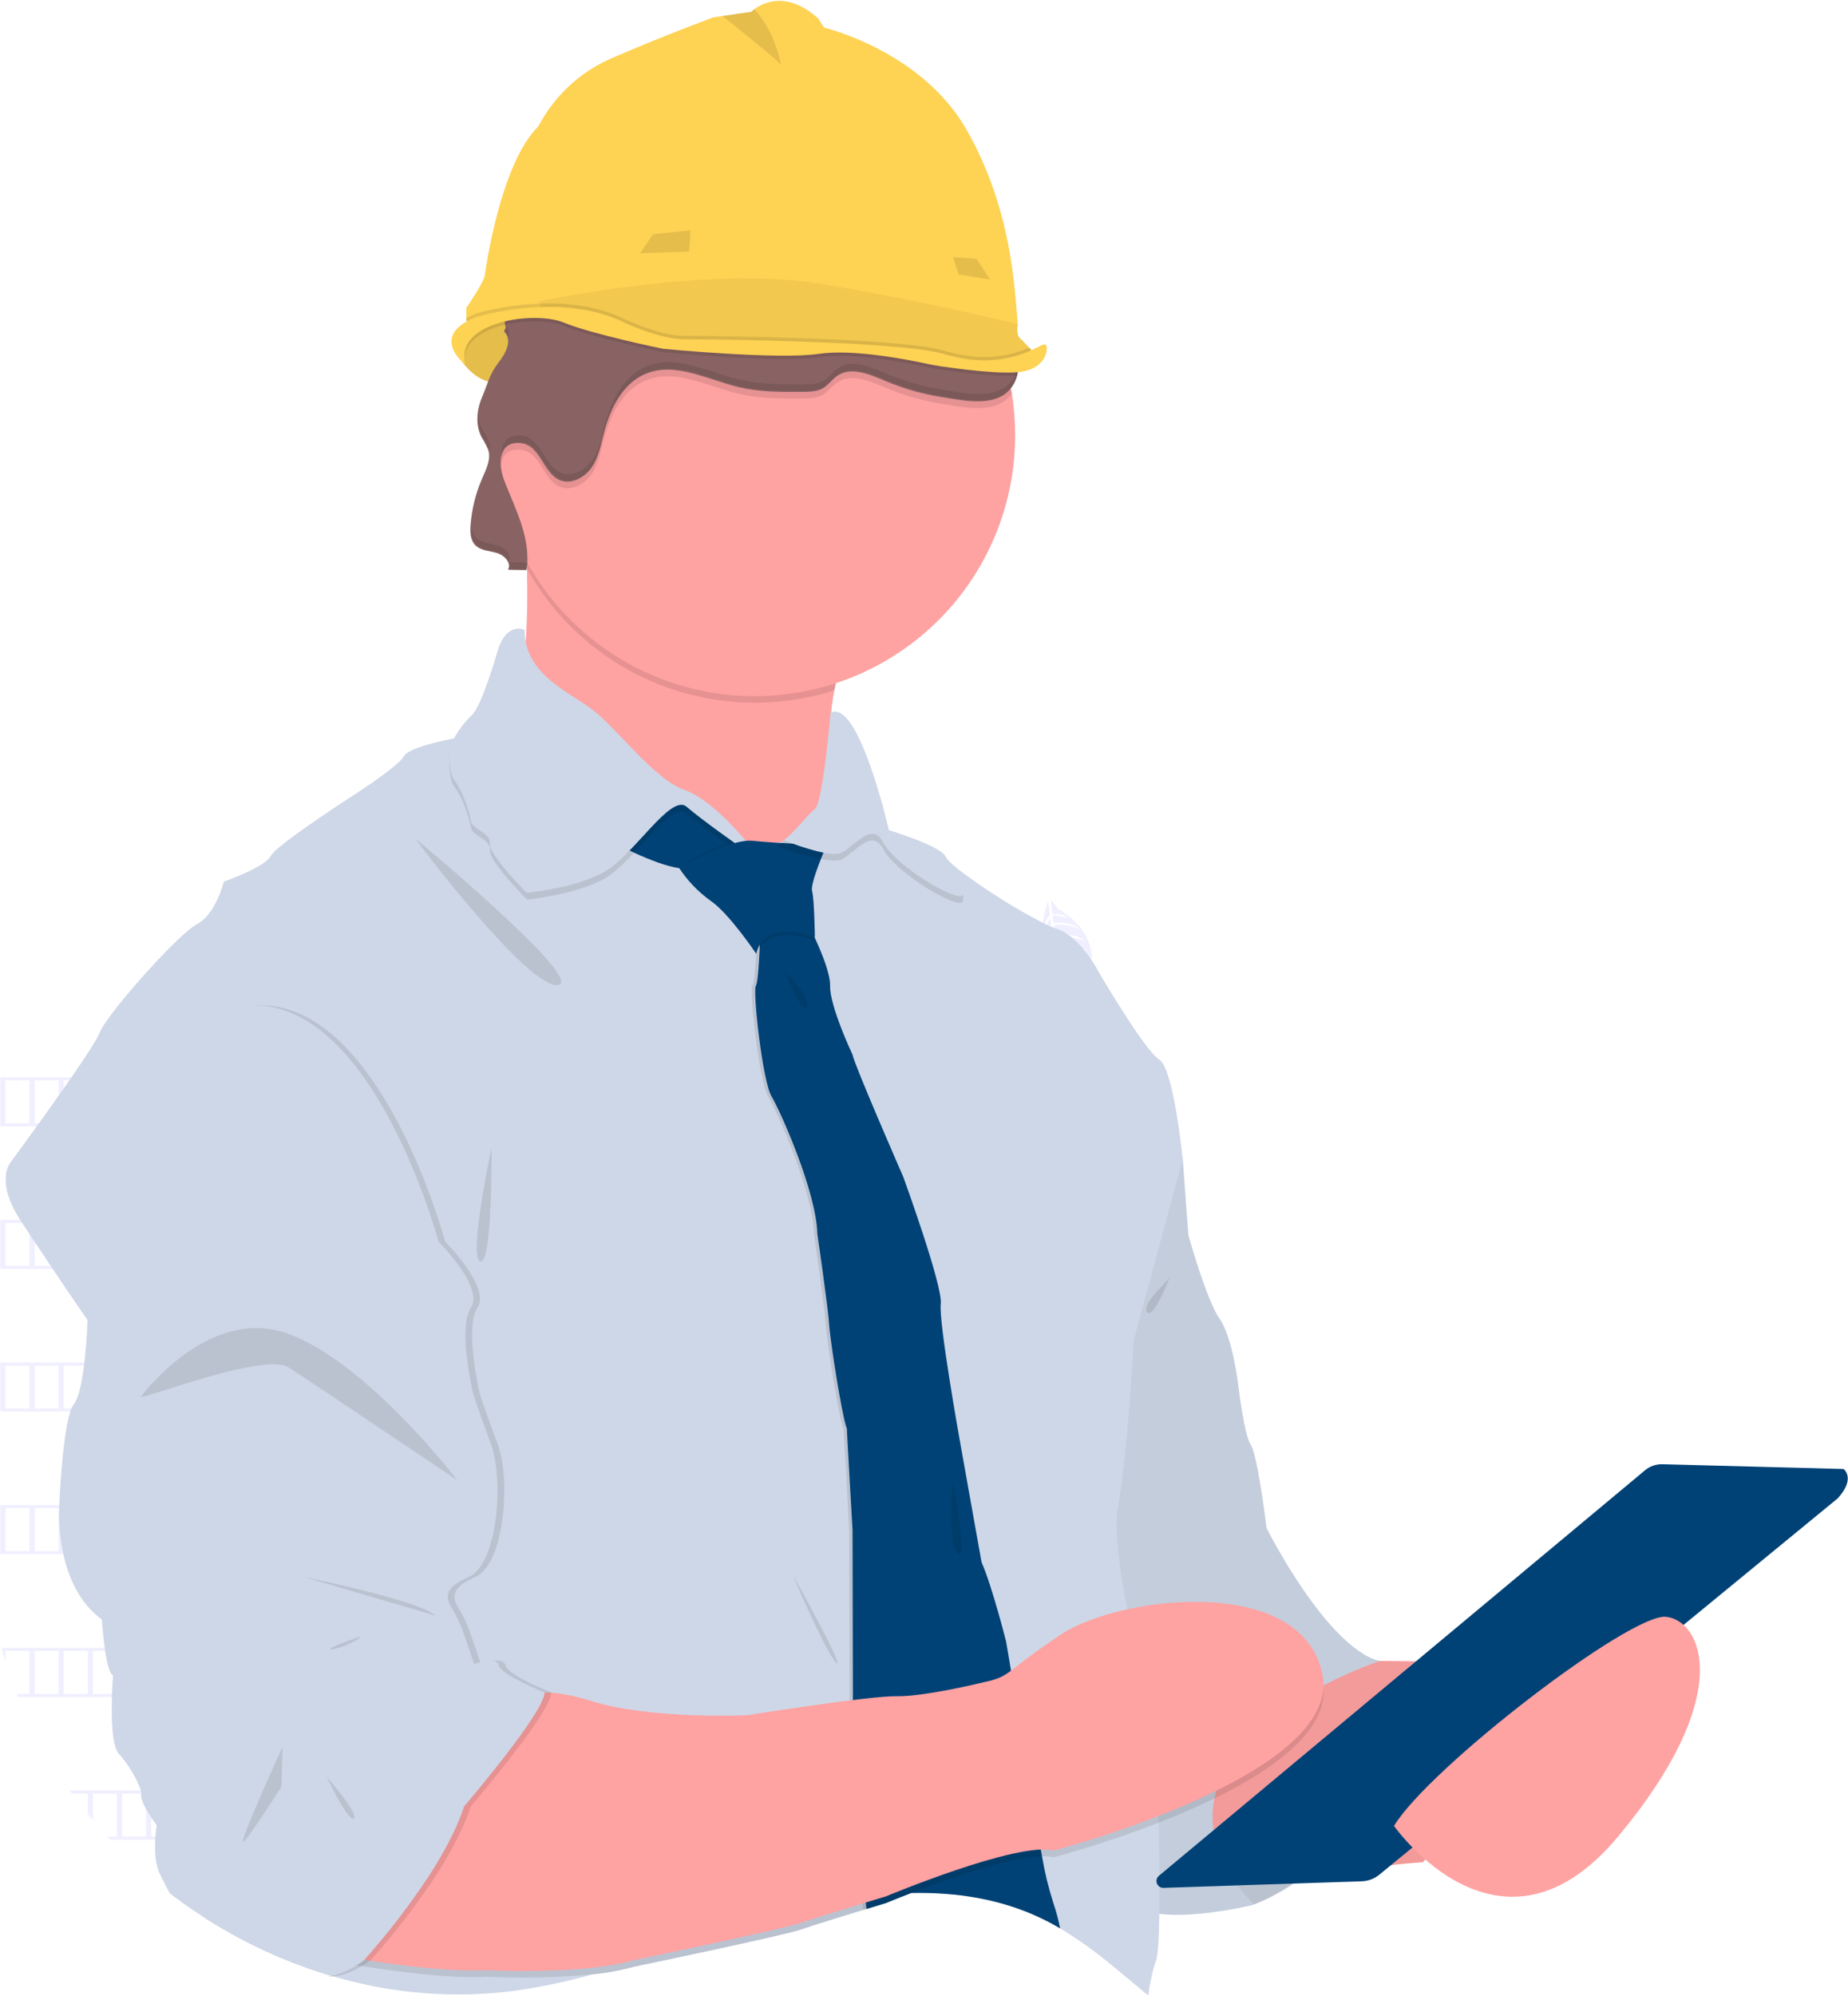 <svg width="602" height="650" viewBox="0 0 602 650" fill="none" xmlns="http://www.w3.org/2000/svg">
<path opacity="0.1" d="M497.44 581.33H347.45V600.74H497.44V581.33Z" fill="#6C63FF"/>
<path opacity="0.1" d="M167.32 273.01H139.43V300.9H167.32V273.01Z" fill="#6C63FF"/>
<path opacity="0.1" d="M167.32 337.81H139.43V365.7H167.32V337.81Z" fill="#6C63FF"/>
<path opacity="0.1" d="M167.32 402.6H139.43V430.49H167.32V402.6Z" fill="#6C63FF"/>
<path opacity="0.1" d="M167.32 467.4H139.43V495.29H167.32V467.4Z" fill="#6C63FF"/>
<path opacity="0.1" d="M167.32 532.2H139.43V560.09H167.32V532.2Z" fill="#6C63FF"/>
<path opacity="0.1" d="M167.32 596.99H139.43V624.88H167.32V596.99Z" fill="#6C63FF"/>
<path opacity="0.1" d="M0.1 350.75V366.75H106.77V350.75H0.1ZM9.6 365.75H1.77V351.75H9.6V365.75ZM19.1 365.75H11.27V351.75H19.1V365.75ZM28.6 365.75H20.77V351.75H28.6V365.75ZM38.1 365.75H30.27V351.75H38.1V365.75ZM47.6 365.75H39.77V351.75H47.6V365.75ZM57.1 365.75H49.27V351.75H57.1V365.75ZM66.6 365.75H58.77V351.75H66.6V365.75ZM76.1 365.75H68.27V351.75H76.1V365.75ZM85.6 365.75H77.77V351.75H85.6V365.75ZM95.1 365.75H87.27V351.75H95.1V365.75ZM105.1 365.75H96.77V351.75H105.1V365.75Z" fill="#6C63FF"/>
<path opacity="0.1" d="M0.1 397.21V413.16H106.77V397.21H0.1ZM9.6 412.16H1.77V398.21H9.6V412.16ZM19.1 412.16H11.27V398.21H19.1V412.16ZM28.6 412.16H20.77V398.21H28.6V412.16ZM38.1 412.16H30.27V398.21H38.1V412.16ZM47.6 412.16H39.77V398.21H47.6V412.16ZM57.1 412.16H49.27V398.21H57.1V412.16ZM66.6 412.16H58.77V398.21H66.6V412.16ZM76.1 412.16H68.27V398.21H76.1V412.16ZM85.6 412.16H77.77V398.21H85.6V412.16ZM95.1 412.16H87.27V398.21H95.1V412.16ZM105.1 412.16H96.77V398.21H105.1V412.16Z" fill="#6C63FF"/>
<path opacity="0.1" d="M0.1 443.66V459.61H106.77V443.66H0.1ZM9.6 458.61H1.77V444.66H9.6V458.61ZM19.1 458.61H11.27V444.66H19.1V458.61ZM28.6 458.61H20.77V444.66H28.6V458.61ZM38.1 458.61H30.27V444.66H38.1V458.61ZM47.6 458.61H39.77V444.66H47.6V458.61ZM57.1 458.61H49.27V444.66H57.1V458.61ZM66.6 458.61H58.77V444.66H66.6V458.61ZM76.1 458.61H68.27V444.66H76.1V458.61ZM85.6 458.61H77.77V444.66H85.6V458.61ZM95.1 458.61H87.27V444.66H95.1V458.61ZM105.1 458.61H96.77V444.66H105.1V458.61Z" fill="#6C63FF"/>
<path opacity="0.1" d="M0.1 490.07V506.07H106.77V490.07H0.1ZM9.6 505.07H1.77V491.07H9.6V505.07ZM19.1 505.07H11.27V491.07H19.1V505.07ZM28.6 505.07H20.77V491.07H28.6V505.07ZM38.1 505.07H30.27V491.07H38.1V505.07ZM47.6 505.07H39.77V491.07H47.6V505.07ZM57.1 505.07H49.27V491.07H57.1V505.07ZM66.6 505.07H58.77V491.07H66.6V505.07ZM76.1 505.07H68.27V491.07H76.1V505.07ZM85.6 505.07H77.77V491.07H85.6V505.07ZM95.1 505.07H87.27V491.07H95.1V505.07ZM105.1 505.07H96.77V491.07H105.1V505.07Z" fill="#6C63FF"/>
<path opacity="0.1" d="M0.51 536.56C0.89 538.06 1.32 539.56 1.77 541.04V537.56H9.6V551.56H5.42C5.54 551.89 5.67 552.23 5.81 552.56H106.81V536.56H0.51ZM19.1 551.56H11.27V537.56H19.1V551.56ZM28.6 551.56H20.77V537.56H28.6V551.56ZM38.1 551.56H30.27V537.56H38.1V551.56ZM47.6 551.56H39.77V537.56H47.6V551.56ZM57.1 551.56H49.27V537.56H57.1V551.56ZM66.6 551.56H58.77V537.56H66.6V551.56ZM76.1 551.56H68.27V537.56H76.1V551.56ZM85.6 551.56H77.77V537.56H85.6V551.56ZM95.1 551.56H87.27V537.56H95.1V551.56ZM105.1 551.56H96.77V537.56H105.1V551.56Z" fill="#6C63FF"/>
<path opacity="0.1" d="M22.68 583.01C22.92 583.34 23.16 583.68 23.41 584.01H28.6V590.72C29.15 591.39 29.71 592.05 30.27 592.72V584.02H38.1V598.02H34.93C35.24 598.35 35.55 598.69 35.88 599.02H106.77V583.02L22.68 583.01ZM47.6 598.01H39.77V584.01H47.6V598.01ZM57.1 598.01H49.27V584.01H57.1V598.01ZM66.6 598.01H58.77V584.01H66.6V598.01ZM76.1 598.01H68.27V584.01H76.1V598.01ZM85.6 598.01H77.77V584.01H85.6V598.01ZM95.1 598.01H87.27V584.01H95.1V598.01ZM105.1 598.01H96.77V584.01H105.1V598.01Z" fill="#6C63FF"/>
<path opacity="0.1" d="M75.04 629.46C75.94 629.97 76.85 630.46 77.77 630.95V630.46H85.6V634.88L87.27 635.64V630.46H95.1V638.95L96.77 639.59V630.46H105.1V642.46L106.77 642.98V629.46H75.04Z" fill="#6C63FF"/>
<path opacity="0.1" d="M341.38 293.51C341.38 293.51 333.23 315.95 350.05 318C350.82 318.379 351.69 318.505 352.536 318.359C353.382 318.214 354.161 317.804 354.76 317.19C354.76 317.19 353.59 316.8 354.67 314.61C355.048 313.832 355.337 313.013 355.53 312.17C355.783 311.024 355.657 309.828 355.17 308.76C355.17 308.76 354.42 301.55 344.66 295.94C344.66 295.94 342.92 293.41 342.31 293.31L342.81 297.66C342.81 297.66 345.98 297.16 347.99 298.88C347.99 298.88 342.99 297.53 342.86 298.31C342.86 298.46 343.23 300.6 343.23 300.6C343.23 300.6 348.75 299.76 351.76 302.52C351.76 302.52 345.98 300.1 343.37 301.41L344.15 304.59C344.15 304.59 349.94 303.43 353.49 306.43C353.49 306.43 347.37 304.12 344.37 305.28L345.56 308.28C345.56 308.28 351.23 307.28 354.17 309.77C354.17 309.77 346.81 307.77 345.88 308.95C346.392 310.114 347.044 311.212 347.82 312.22C347.82 312.22 351.91 311.58 353.48 313.22C353.48 313.22 348.43 312.43 348.25 312.95C348.25 312.95 350.84 316.05 352.98 316.95C350.97 316.239 349.181 315.015 347.79 313.4C347.658 314.708 347.911 316.025 348.52 317.19C348.52 317.19 346.34 316.19 347.17 312.64C347.17 312.64 345.25 310.15 345.25 309.64C345.25 309.64 343.93 313.01 344.25 315.39C344.25 315.39 342.65 312.9 344.91 308.85L343.65 305.85C343.65 305.85 341.65 310.22 341.79 312.36C341.79 312.36 340.55 309.57 343.39 305.06L342.6 301.95C341.553 303.839 340.757 305.856 340.23 307.95C340.23 307.95 339.63 305.12 342.4 301.01L342.11 298.87C342.11 298.87 340.71 301.55 340.38 302.36C340.05 303.17 339.8 303.14 339.8 303.14C340.03 301.249 340.782 299.459 341.97 297.97C341.97 297.97 341.65 293.51 341.38 293.51Z" fill="#6C63FF"/>
<path opacity="0.1" d="M273.51 458.07C273.51 458.07 265.36 480.52 282.18 482.57C282.951 482.949 283.822 483.074 284.669 482.927C285.515 482.779 286.293 482.367 286.89 481.75C286.89 481.75 285.72 481.36 286.8 479.18C287.184 478.401 287.473 477.578 287.66 476.73C287.918 475.585 287.792 474.386 287.3 473.32C287.3 473.32 286.55 466.11 276.79 460.51C276.79 460.51 275.05 457.98 274.44 457.88L274.94 462.22C274.94 462.22 278.12 461.73 280.12 463.45C280.12 463.45 275.12 462.1 274.99 462.87C274.99 463.03 275.36 465.16 275.36 465.16C275.36 465.16 280.88 464.33 283.89 467.08C283.89 467.08 278.11 464.67 275.5 465.97L276.28 469.16C276.28 469.16 282.07 467.99 285.62 471C285.62 471 279.5 468.68 276.5 469.84L277.69 472.84C277.69 472.84 283.36 471.84 286.3 474.33C286.3 474.33 278.95 472.33 278.01 473.52C278.522 474.684 279.174 475.782 279.95 476.79C279.95 476.79 284.04 476.14 285.62 477.79C285.62 477.79 280.56 477 280.38 477.53C280.38 477.53 282.97 480.62 285.11 481.53C283.1 480.825 281.31 479.604 279.92 477.99C279.788 479.294 280.042 480.609 280.65 481.77C280.65 481.77 278.47 480.77 279.3 477.23C279.3 477.23 277.39 474.73 277.38 474.23C277.38 474.23 276.06 477.61 276.38 479.98C276.38 479.98 274.78 477.5 277.04 473.44L275.78 470.44C275.78 470.44 273.78 474.81 273.93 476.94C273.93 476.94 272.69 474.16 275.53 469.65L274.73 466.54C273.682 468.428 272.885 470.445 272.36 472.54C272.36 472.54 271.76 469.7 274.53 465.6L274.24 463.45C274.24 463.45 272.84 466.13 272.51 466.94C272.18 467.75 271.93 467.72 271.93 467.72C272.161 465.827 272.916 464.037 274.11 462.55C274.11 462.55 273.78 458.07 273.51 458.07Z" fill="#6C63FF"/>
<path opacity="0.1" d="M241.17 246.48C241.17 246.48 233.03 268.92 249.84 270.97C250.612 271.348 251.484 271.473 252.331 271.328C253.178 271.183 253.958 270.774 254.56 270.16C254.56 270.16 253.38 269.77 254.47 267.58C254.847 266.799 255.132 265.977 255.32 265.13C255.576 263.989 255.453 262.795 254.97 261.73C254.97 261.73 254.22 254.52 244.45 248.91C244.45 248.91 242.71 246.38 242.1 246.28L242.61 250.63C242.61 250.63 245.78 250.13 247.78 251.85C247.78 251.85 242.78 250.5 242.65 251.28C242.65 251.43 243.02 253.57 243.02 253.57C243.02 253.57 248.54 252.73 251.56 255.49C251.56 255.49 245.78 253.07 243.16 254.38L243.94 257.56C243.94 257.56 249.73 256.39 253.29 259.4C253.29 259.4 247.16 257.08 244.16 258.25L245.35 261.25C245.35 261.25 251.02 260.25 253.96 262.75C253.96 262.75 246.61 260.75 245.67 261.93C246.182 263.094 246.834 264.192 247.61 265.2C247.61 265.2 251.7 264.56 253.28 266.2C253.28 266.2 248.23 265.41 248.05 265.93C248.05 265.93 250.63 269.03 252.77 269.93C250.762 269.216 248.973 267.993 247.58 266.38C247.447 267.688 247.701 269.005 248.31 270.17C248.31 270.17 246.13 269.17 246.97 265.62C246.97 265.62 245.05 263.13 245.04 262.62C245.04 262.62 243.73 265.99 244.04 268.37C244.04 268.37 242.43 265.88 244.7 261.83L243.43 258.83C243.43 258.83 241.43 263.2 241.58 265.34C241.58 265.34 240.34 262.55 243.18 258.04L242.38 254.93C241.333 256.819 240.537 258.836 240.01 260.93C240.01 260.93 239.42 258.1 242.18 253.99L241.9 251.85C241.9 251.85 240.49 254.53 240.16 255.33C239.83 256.13 239.58 256.12 239.58 256.12C239.811 254.227 240.566 252.437 241.76 250.95C241.76 250.95 241.45 246.48 241.17 246.48Z" fill="#6C63FF"/>
<path opacity="0.1" d="M301.61 368.68C301.61 368.68 307.9 391.68 322.82 383.68C323.668 383.545 324.451 383.146 325.058 382.538C325.666 381.931 326.065 381.148 326.2 380.3C326.2 380.3 325.02 380.66 324.65 378.25C324.509 377.395 324.267 376.559 323.93 375.76C323.487 374.674 322.695 373.767 321.68 373.18C321.68 373.18 316.91 367.72 305.68 368.76C305.68 368.76 302.8 367.71 302.24 367.98L305.16 371.23C305.16 371.23 307.47 369 310.1 369.23C310.1 369.23 305.21 371.03 305.57 371.72C305.65 371.86 307.19 373.38 307.19 373.38C307.19 373.38 311.19 369.51 315.27 370.02C315.27 370.02 309.16 371.38 307.78 373.96L310.25 376.11C310.25 376.11 314.31 371.82 318.95 372.22C318.95 372.22 312.6 373.86 310.82 376.54L313.54 378.33C313.54 378.33 317.54 374.22 321.44 374.59C321.44 374.59 314.3 377.22 314.19 378.7C315.282 379.357 316.451 379.878 317.67 380.25C317.67 380.25 320.67 377.37 322.86 377.78C322.86 377.78 318.27 380.05 318.43 380.58C318.43 380.58 322.33 381.58 324.58 381.1C322.531 381.681 320.366 381.715 318.3 381.2C318.943 382.345 319.91 383.273 321.08 383.87C321.08 383.87 318.72 384.3 317.36 380.93C317.36 380.93 314.36 380 314.04 379.58C314.04 379.58 314.92 383.1 316.54 384.86C316.54 384.86 313.8 383.75 313.31 379.13L310.54 377.4C310.54 377.4 311.45 382.11 312.77 383.78C312.77 383.78 310.15 382.22 309.87 376.9L307.43 374.82C307.668 376.978 308.185 379.096 308.97 381.12C308.97 381.12 306.86 379.12 306.75 374.2L305.28 372.61C305.28 372.61 305.68 375.61 305.87 376.46C306.06 377.31 305.87 377.46 305.87 377.46C304.969 375.78 304.554 373.883 304.67 371.98C304.67 371.98 301.84 368.53 301.61 368.68Z" fill="#6C63FF"/>
<path d="M408.23 620.2C408.23 620.2 460.11 602.73 449.37 540.83L383.47 523.72L368.17 574.51L408.23 620.2Z" fill="#CED7E7"/>
<path opacity="0.1" d="M368.17 574.51L408.22 620.2C408.22 620.2 460.1 602.73 449.36 540.83L368.17 574.51Z" fill="black"/>
<path d="M150.17 117.21C150.17 117.21 157.17 128.6 166.74 122.91C176.31 117.22 167.13 101.5 167.13 101.5C167.13 101.5 148.8 98.99 150.17 117.21Z" fill="#FED253"/>
<path opacity="0.1" d="M166.74 122.91C165.611 123.64 164.345 124.132 163.019 124.356C161.693 124.58 160.336 124.53 159.03 124.21C155.52 123.32 152.82 120.62 151.37 118.85C150.937 118.331 150.537 117.787 150.17 117.22C149.68 110.72 151.7 106.85 154.5 104.57C158.35 101.44 163.68 101.31 165.98 101.41C166.69 101.41 167.1 101.51 167.1 101.51L167.29 101.83C167.56 102.34 168.15 103.47 168.78 104.98C170.92 109.93 173.47 118.9 166.74 122.91Z" fill="black"/>
<path d="M413.33 537.92L449.33 540.83L516.33 541.38L463.54 606.38C463.54 606.38 446.79 607.29 443.34 609.65C439.89 612.01 391.45 610.75 391.45 610.75L383.63 577.43L413.33 537.92Z" fill="#FFA2A2"/>
<path opacity="0.05" d="M413.33 537.92L449.33 540.83L516.33 541.38L463.54 606.38C463.54 606.38 446.79 607.29 443.34 609.65C439.89 612.01 391.45 610.75 391.45 610.75L383.63 577.43L413.33 537.92Z" fill="black"/>
<path d="M376.92 363.16L385.29 377.36L387.11 402.12C387.11 402.12 392.94 423.23 397.31 429.42C401.68 435.61 403.5 452 403.5 452C403.5 452 405.32 467.29 407.5 470.56C409.68 473.83 412.6 497.56 412.6 497.56C412.6 497.56 431.9 536.15 449.37 540.88C449.37 540.88 362.72 569.28 408.23 620.25C408.23 620.25 375.83 628.25 368.18 619.16C360.53 610.07 340.51 475.35 340.51 475.35L346.7 361.75L376.92 363.16Z" fill="#CED7E7"/>
<path opacity="0.05" d="M376.92 363.16L385.29 377.36L387.11 402.12C387.11 402.12 392.94 423.23 397.31 429.42C401.68 435.61 403.5 452 403.5 452C403.5 452 405.32 467.29 407.5 470.56C409.68 473.83 412.6 497.56 412.6 497.56C412.6 497.56 431.9 536.15 449.37 540.88C449.37 540.88 362.72 569.28 408.23 620.25C408.23 620.25 375.83 628.25 368.18 619.16C360.53 610.07 340.51 475.35 340.51 475.35L346.7 361.75L376.92 363.16Z" fill="black"/>
<path d="M271.79 224.77C269.358 237.384 270.08 250.402 273.89 262.67L260.41 301.26C260.41 301.26 157.74 244.1 166.48 230.26C171.43 222.41 172.06 201.64 171.66 185.14C171.37 172.6 170.48 162.54 170.48 162.54C170.48 162.54 296.48 174.93 279.71 203.69C275.915 210.227 273.238 217.351 271.79 224.77Z" fill="#FFA2A2"/>
<path opacity="0.1" d="M279.71 203.69C275.915 210.227 273.238 217.351 271.79 224.77C253.091 230.752 232.898 230.073 214.643 222.848C196.389 215.623 181.2 202.298 171.66 185.14C171.37 172.6 170.48 162.54 170.48 162.54C170.48 162.54 296.45 174.93 279.71 203.69Z" fill="black"/>
<path d="M330.68 141.79C330.689 155.139 327.547 168.301 321.512 180.207C315.476 192.113 306.716 202.427 295.943 210.311C285.171 218.194 272.69 223.424 259.516 225.576C246.342 227.727 232.846 226.74 220.125 222.694C207.405 218.648 195.818 211.658 186.307 202.291C176.797 192.924 169.631 181.445 165.392 168.788C161.153 156.13 159.96 142.65 161.911 129.445C163.862 116.24 168.902 103.681 176.62 92.79C177.82 91.103 179.083 89.457 180.41 87.85C187.969 78.662 197.376 71.167 208.02 65.85C213.795 62.961 219.886 60.753 226.17 59.27C237.518 56.582 249.297 56.257 260.775 58.317C272.253 60.376 283.185 64.775 292.89 71.241C302.596 77.706 310.867 86.099 317.189 95.898C323.511 105.698 327.749 116.693 329.64 128.2C330.346 132.695 330.694 137.24 330.68 141.79Z" fill="#FFA2A2"/>
<path d="M364.17 490.6C362.9 497.38 364.49 509.77 366.9 522.38C367 522.93 367.11 523.48 367.22 524.03C367.33 524.58 367.49 525.43 367.63 526.12C368.74 531.54 369.95 536.91 371.13 541.79C372.31 546.67 373.37 550.85 374.27 554.29C375.63 559.44 376.56 562.68 376.56 562.68C376.56 562.68 376.68 565.86 376.84 570.92C376.93 573.84 377.03 577.4 377.13 581.33C377.13 582.47 377.2 583.63 377.23 584.83C377.28 586.92 377.33 589.09 377.38 591.31C377.38 592.03 377.38 592.75 377.43 593.48C377.43 595.87 377.52 598.31 377.56 600.74C377.61 604.08 377.65 607.42 377.67 610.66C377.67 611.9 377.67 613.12 377.67 614.32C377.67 617.42 377.67 620.39 377.67 623.12C377.56 630.87 377.25 636.72 376.59 638.41C376.36 638.99 376.15 639.62 375.95 640.28C375.083 643.384 374.454 646.55 374.07 649.75L372.37 648.36C369.12 645.68 365.9 642.94 362.63 640.28C357.195 635.727 351.425 631.589 345.37 627.9C344.96 627.66 344.55 627.42 344.13 627.19C343.01 626.54 341.87 625.93 340.71 625.35C338.32 624.145 335.87 623.064 333.37 622.11C321.82 617.71 309.45 616.11 296.91 616.38C291.91 618.29 288.66 619.66 288.66 619.66L282.3 621.58L281.24 621.9C274.35 624 264.66 626.98 261.17 628.22C255.53 630.22 206.56 640.41 206.56 640.41C202.086 641.631 197.516 642.468 192.9 642.91C184.494 645.274 175.938 647.065 167.29 648.27C147.637 650.782 127.677 649.175 108.68 643.55C108.113 643.584 107.544 643.567 106.98 643.5C107.33 643.5 107.67 643.42 107.98 643.36L106.76 643L105.09 642.48C102.29 641.6 99.513 640.637 96.76 639.59L95.09 638.95C92.423 637.923 89.813 636.82 87.26 635.64L85.59 634.88C82.923 633.64 80.313 632.33 77.76 630.95C76.84 630.47 75.93 629.95 75.03 629.46C72.31 627.94 69.643 626.347 67.03 624.68C66.59 620.91 66.36 618.39 66.36 618.39L62.46 598.97L62.26 597.97L59.46 583.97L59.26 582.97L53.17 552.51L52.97 551.51L50.17 537.51L49.97 536.51L43.8 506.07L43.6 505.07L40.8 491.07L40.6 490.07L34.48 459.57L34.28 458.57L31.48 444.62L31.28 443.62L30.17 438.12L28.5 429.79C28.5 429.79 23.17 422.17 17.17 413.16L16.5 412.16C14.79 409.63 13.03 407 11.32 404.42C10.75 403.57 10.2 402.73 9.65 401.9C8.817 400.64 8.01 399.41 7.23 398.21L6.69 397.38L6.58 397.21C-2.04 383.87 3.73 378.07 3.73 378.07C3.73 378.07 7.35 373.17 12.02 366.69C12.25 366.36 12.49 366.03 12.74 365.69C14.74 362.89 16.94 359.83 19.1 356.77L20.77 354.39C21.4 353.5 22.02 352.61 22.62 351.73C22.86 351.4 23.09 351.06 23.31 350.73C27.92 344.07 31.72 338.26 32.5 336.2C33.72 332.95 41.5 323.34 49.25 314.91C55.36 308.25 61.44 302.33 64.17 300.91C70.36 297.64 72.91 287.07 72.91 287.07C72.91 287.07 86.38 282.35 88.2 278.71C90.02 275.07 115.51 258.71 115.51 258.71C115.51 258.71 125.82 252.07 129.99 248.07C130.58 247.547 131.095 246.945 131.52 246.28C132.97 243.68 142.44 241.54 146.29 240.77C147.29 240.57 147.91 240.46 147.91 240.46C149.464 237.636 151.429 235.058 153.74 232.81C155.31 231.42 157.27 226.63 158.92 221.99C160.71 216.93 162.1 212.06 162.1 212.06C165.02 202.23 170.84 205.14 170.84 205.14C170.832 206.483 170.959 207.823 171.22 209.14C173.65 221.14 186.85 226.14 193.78 231.75C201.43 237.93 213.44 253.96 222.91 257.23C230.75 259.94 239.84 270.16 242.72 273.57L242.94 273.83C243.42 274.39 243.66 274.71 243.66 274.71C243.66 274.71 249.03 274.43 252.3 274.37H253.49C254.155 274.303 254.787 274.046 255.31 273.63C258.56 271.42 263.4 264.94 265.51 263.45C268.05 261.62 270.61 232.13 270.61 232.13L270.74 232.07C279.81 227.82 289.54 270.36 289.54 270.36C289.54 270.36 306.65 275.46 308.11 279.1C308.39 279.82 309.68 281.1 311.62 282.65C320.453 289.401 329.855 295.373 339.72 300.5C339.94 300.61 340.15 300.72 340.37 300.81C340.568 300.917 340.772 301.014 340.98 301.1C341.35 301.28 341.71 301.44 342.05 301.59C342.59 301.83 343.09 302.03 343.55 302.19L344.15 302.4C345.583 302.877 346.933 303.575 348.15 304.47C348.51 304.73 348.87 305 349.22 305.29C350.582 306.423 351.834 307.682 352.96 309.05C353.13 309.25 353.29 309.46 353.45 309.66C354.21 310.61 354.89 311.55 355.45 312.42C356.369 313.762 357.207 315.158 357.96 316.6C357.96 316.6 372.88 342.09 377.62 344.99C382.36 347.89 385.27 377.4 385.27 377.4L369.27 436.71C369.27 436.71 368.52 451.71 367.12 467.01C366.34 475.59 365.35 484.32 364.17 490.6Z" fill="#CED7E7"/>
<path d="M243.66 276.51C243.66 276.51 232.93 282.33 224.55 282.88C223.453 282.931 222.354 282.868 221.27 282.69C212.49 281.36 199.61 274.14 199.61 274.14L214.72 257.57L233.1 266.68L239.86 272.97L243.66 276.51Z" fill="#004276"/>
<path opacity="0.1" d="M329.6 128.2C329.22 128.738 328.788 129.237 328.31 129.69C323.05 134.69 313.71 132.62 306.54 131.46C300.31 130.441 294.223 128.682 288.41 126.22C283.35 124.06 277.28 121.42 272.73 124.52C270.98 125.7 269.78 127.59 267.96 128.63C266.14 129.67 263.82 129.74 261.67 129.77C254.67 129.77 247.67 129.85 240.84 128.27C230.65 125.89 220.11 119.9 210.42 123.85C202.84 126.93 198.73 135.18 196.68 143.11C195.68 147 194.94 151.11 192.68 154.41C190.42 157.71 186.05 160.05 182.33 158.5C176.84 156.21 176.03 146.89 169.41 146.42C162.14 145.91 162.23 153.42 164.35 158.85C167.49 166.85 171.6 174.85 171.78 183.19C163.967 169.196 160.275 153.275 161.131 137.271C161.988 121.266 167.358 105.83 176.62 92.75C178.232 91.752 179.493 90.277 180.23 88.53C180.304 88.294 180.364 88.053 180.41 87.81C180.96 85.02 179.41 82.09 179.32 79.17C178.97 72.04 186.69 67.07 193.77 66.17C198.48 65.57 203.3 66.03 208.02 65.88C210.397 65.828 212.762 65.512 215.07 64.94C219.052 63.747 222.781 61.832 226.07 59.29C237.418 56.602 249.197 56.277 260.675 58.337C272.153 60.396 283.085 64.795 292.79 71.261C302.496 77.726 310.767 86.119 317.089 95.918C323.411 105.718 327.649 116.713 329.54 128.22L329.6 128.2Z" fill="black"/>
<path d="M331.31 122.31C330.812 124.288 329.773 126.088 328.31 127.51C323.05 132.51 313.71 130.43 306.54 129.27C300.309 128.274 294.222 126.528 288.41 124.07C283.35 121.92 277.28 119.28 272.73 122.38C270.98 123.56 269.78 125.45 267.96 126.49C266.14 127.53 263.82 127.6 261.67 127.62C254.67 127.67 247.67 127.71 240.84 126.13C230.65 123.74 220.11 117.76 210.42 121.7C202.84 124.78 198.73 133.04 196.68 140.97C195.68 144.86 194.94 148.97 192.68 152.26C190.42 155.55 186.05 157.91 182.33 156.36C176.84 154.07 176.03 144.75 169.41 144.28C162.14 143.77 162.23 151.28 164.35 156.71C168.07 166.18 173.13 175.6 171.47 185.64C169.82 185.64 167.09 185.58 165.47 185.54C166.73 183.39 164.33 180.83 161.94 180.1C159.55 179.37 156.76 179.38 154.94 177.64C153.12 175.9 153.11 173.21 153.3 170.8C153.715 165.649 154.975 160.601 157.03 155.86C158.34 152.86 160.03 149.61 159.03 146.47C158.43 145.047 157.707 143.678 156.87 142.38C154.79 138.38 155.28 133.38 157.06 129.25C157.82 127.49 158.37 125.83 159 124.25C159.796 122.004 160.947 119.901 162.41 118.02C164.7 115.17 166.94 110.88 164.41 108.23C163.77 107.56 165.05 107.1 164.64 106.23C164.568 106.081 164.517 105.923 164.49 105.76C164.372 104.707 164.627 103.645 165.21 102.76C165.328 102.53 165.458 102.306 165.6 102.09C165.715 101.861 165.845 101.641 165.99 101.43C168.204 97.733 171.147 94.525 174.64 92C176.81 90.43 179.35 88.92 180.21 86.38C181.21 83.38 179.45 80.19 179.3 77.02C178.95 69.89 186.67 64.92 193.75 64.02C200.83 63.12 208.17 64.61 215.07 62.78C224.86 60.2 231.74 51.56 240.63 46.71C245.493 44.11 250.887 42.655 256.398 42.458C261.909 42.26 267.393 43.325 272.43 45.57C282.81 50.31 290.64 59.89 301.48 63.49C305.32 64.77 309.48 65.28 312.94 67.4C316.94 69.86 319.37 74.16 321.45 78.4C324.62 84.83 325.26 91.29 327.45 98.1C329.19 103.5 331.6 110.56 331.8 116.78C331.912 118.637 331.747 120.501 331.31 122.31Z" fill="#896363"/>
<g opacity="0.1">
<path d="M165.71 109.78C165.87 109.14 165.886 108.472 165.756 107.826C165.626 107.179 165.354 106.569 164.96 106.04C165.22 106.82 164.09 107.27 164.71 107.92C165.204 108.439 165.549 109.082 165.71 109.78Z" fill="black"/>
<path d="M164.93 103.75C164.812 104.099 164.741 104.462 164.72 104.83C164.91 104.51 165.17 104.18 164.93 103.75Z" fill="black"/>
<path d="M328.59 125.07C323.32 130.07 313.99 128 306.8 126.83C300.574 125.828 294.492 124.071 288.69 121.6C283.62 119.44 277.56 116.8 273 119.9C271.26 121.08 270.06 122.97 268.23 124.01C266.4 125.05 264.09 125.12 261.94 125.14C254.94 125.14 247.94 125.23 241.1 123.64C230.92 121.26 220.38 115.29 210.69 119.22C203.11 122.31 199 130.56 196.95 138.49C195.95 142.38 195.22 146.49 192.95 149.79C190.68 153.09 186.31 155.43 182.6 153.89C177.11 151.59 176.3 142.28 169.68 141.81C164.51 141.44 163.07 145.14 163.42 149.25C163.72 146.11 165.42 143.69 169.68 143.99C176.3 144.46 177.11 153.78 182.6 156.07C186.31 157.62 190.69 155.29 192.95 151.97C195.21 148.65 195.95 144.56 196.95 140.68C199 132.75 203.11 124.49 210.69 121.41C220.38 117.47 230.92 123.41 241.1 125.83C247.9 127.42 254.96 127.37 261.94 127.32C264.09 127.32 266.36 127.26 268.23 126.2C270.1 125.14 271.23 123.27 273 122.08C277.56 118.99 283.62 121.63 288.69 123.78C294.493 126.25 300.574 128.009 306.8 129.02C313.99 130.18 323.32 132.27 328.59 127.25C331.45 124.52 332.31 120.57 332.12 116.25C331.96 119.68 330.96 122.79 328.59 125.07Z" fill="black"/>
<path d="M179.65 75.21C179.595 75.708 179.575 76.209 179.59 76.71C179.69 78.79 180.48 80.87 180.73 82.9C181.1 80.41 179.95 77.81 179.65 75.21Z" fill="black"/>
<path d="M159.33 146.16C159.412 146.459 159.476 146.763 159.52 147.07C159.682 146.038 159.617 144.984 159.33 143.98C158.734 142.552 158.011 141.179 157.17 139.88C156.419 138.401 155.973 136.785 155.86 135.13C155.657 137.519 156.11 139.919 157.17 142.07C158.013 143.365 158.736 144.734 159.33 146.16Z" fill="black"/>
<path d="M171.74 183.14L165.89 183.05C166.026 183.403 166.081 183.783 166.05 184.161C166.019 184.538 165.903 184.904 165.71 185.23C167.36 185.23 170.1 185.29 171.71 185.33C171.99 183.618 172.087 181.882 172 180.15C171.977 181.151 171.89 182.15 171.74 183.14Z" fill="black"/>
<path d="M162.17 177.61C159.78 176.89 157 176.88 155.22 175.13C154.172 173.984 153.581 172.493 153.56 170.94C153.41 173.24 153.56 175.72 155.22 177.32C157 179.07 159.78 179.08 162.17 179.8C162.948 180.026 163.671 180.409 164.295 180.925C164.919 181.441 165.431 182.079 165.8 182.8C166.81 180.73 164.49 178.3 162.17 177.61Z" fill="black"/>
</g>
<path opacity="0.1" d="M344.1 627.19C342.98 626.54 341.84 625.93 340.68 625.35C338.29 624.145 335.84 623.064 333.34 622.11C321.79 617.71 309.42 616.11 296.88 616.38C291.88 618.29 288.63 619.66 288.63 619.66L282.27 621.58L281.21 621.9C281.14 621.2 281.06 620.5 280.99 619.79C280.92 619.08 280.84 618.4 280.76 617.7C278.52 596.49 276.76 574.7 276.76 574.7V555.88V553.69L276.64 498.24L275.64 479.96L275.17 471.87L275.08 470.33L274.9 467.17L274.8 465.29C274.579 464.694 274.392 464.087 274.24 463.47C274.17 463.22 274.1 462.94 274.04 462.65C273.79 461.65 273.52 460.36 273.24 458.96C271.41 449.76 269.12 434.25 268.98 431.1C268.8 426.9 265.16 401.78 265.16 401.78C264.79 387.95 253.16 361.91 250.23 357C247.3 352.09 244.03 322.59 245.13 321C245.7 320.15 246.07 315.12 246.3 310.48C246.3 309.95 246.35 309.43 246.37 308.92C246.52 305.29 246.59 302.26 246.59 302.26L258.03 300L261.1 299.4L261.34 299.35L261.44 299.55C261.77 300.16 262.8 302.11 264.01 304.67C264.15 304.94 264.28 305.23 264.42 305.52C264.48 305.66 264.55 305.8 264.62 305.94C266.86 310.84 269.45 317.29 269.34 321C269.16 327.56 276.63 343.4 276.63 343.4C277.35 347.04 293.19 383.26 293.19 383.26C293.19 383.26 306.12 418.76 305.39 424.59C304.66 430.42 311.58 469.01 311.58 469.01L318.68 508.7C322.13 516.52 326.68 534.54 326.68 534.54L328.41 544.76L328.74 546.71L333.35 573.98L335.61 587.34C335.61 587.34 336.56 594.44 338 602.34C338.12 603.05 338.26 603.77 338.4 604.49C339.287 609.69 340.547 614.82 342.17 619.84C342.975 622.245 343.619 624.7 344.1 627.19Z" fill="black"/>
<path d="M345.34 627.9C344.93 627.66 344.52 627.42 344.1 627.19C342.98 626.54 341.84 625.93 340.68 625.35C338.29 624.145 335.84 623.064 333.34 622.11C321.79 617.71 309.42 616.11 296.88 616.38C291.88 618.29 288.63 619.66 288.63 619.66L282.27 621.58C282.19 620.88 282.12 620.18 282.04 619.47C281.96 618.76 281.9 618.19 281.84 617.55C279.6 596.39 277.84 574.7 277.84 574.7V555.7V553.51L277.72 498.2L276.72 480.74L276.52 477.12L276.38 474.67L276.2 471.43L276.02 468.14L275.89 465.77V465.25C275.89 465.2 275.89 465.14 275.82 465.08C275.63 464.54 275.4 463.72 275.15 462.68L275.03 462.18C274.98 461.95 274.92 461.7 274.87 461.45C272.99 452.92 270.23 434.53 270.08 431.08C269.9 426.88 266.26 401.76 266.26 401.76C265.89 387.93 254.26 361.89 251.33 356.98C248.4 352.07 245.14 322.57 246.23 320.98C246.86 319.98 247.23 313.91 247.47 308.9C247.47 308.5 247.47 308.11 247.47 307.74C247.6 304.65 247.65 302.24 247.65 302.24L258.29 300.14L260.99 299.61L261.41 299.53L262.41 299.33C262.41 299.33 263.72 301.75 265.29 305.08L265.49 305.5C267.78 310.44 270.49 317.16 270.41 320.98C270.23 327.54 277.7 343.38 277.7 343.38C278.42 347.02 294.26 383.24 294.26 383.24C294.26 383.24 307.19 418.74 306.46 424.57C305.73 430.4 312.65 468.99 312.65 468.99L319.75 508.68C323.2 516.5 327.75 534.52 327.75 534.52L329.36 544.04L329.69 545.97L333.32 567.49L336.67 587.32C336.67 587.32 337.67 594.39 339.05 602.32C339.18 603.04 339.31 603.76 339.45 604.49C340.336 609.714 341.596 614.867 343.22 619.91C344.107 622.522 344.815 625.192 345.34 627.9Z" fill="#004276"/>
<path d="M336.32 114.31C336.32 114.31 332.5 119.23 329.05 119.23C325.6 119.23 312.17 118.68 305.17 116.5C298.17 114.32 263.85 112.67 263.85 112.67C263.85 112.67 215.25 112.85 213.61 111.21C211.97 109.57 183.39 100.83 180.48 101.38C179.87 101.5 178.38 101.76 176.39 102.09L174.11 102.46C170.66 103.01 166.35 103.65 162.41 104.12C157.54 104.69 153.26 104.98 151.9 104.48V100.29C151.9 100.29 157.54 92.09 157.9 89.74C158.26 87.39 163 53.32 175.38 41.13C180.494 31.353 188.771 23.598 198.86 19.13C215.61 11.84 232.36 5.66 232.36 5.66L235.29 5.24L244.74 3.84C245.027 3.554 245.338 3.293 245.67 3.06C248.29 1.06 256.23 -3.29 266.58 6.06L268.41 8.98C268.41 8.98 300.26 16.44 315 42.47C329.74 68.5 330.48 93.99 331.57 105.64C331.57 105.64 330.84 108.92 332.3 110.19C332.829 110.657 333.333 111.151 333.81 111.67C333.94 111.8 334.07 111.93 334.19 112.07C334.61 112.49 335 112.93 335.32 113.29C335.358 113.318 335.392 113.352 335.42 113.39C335.498 113.485 335.582 113.575 335.67 113.66L336.32 114.31Z" fill="#FED253"/>
<path opacity="0.05" d="M336.32 114.31C336.32 114.31 332.5 119.23 329.05 119.23C325.6 119.23 312.17 118.68 305.17 116.5C298.17 114.32 263.85 112.67 263.85 112.67C263.85 112.67 215.25 112.85 213.61 111.21C211.97 109.57 183.39 100.83 180.48 101.38C179.87 101.5 178.38 101.76 176.39 102.09L175.87 98.89L175.74 98.1C175.74 98.1 230.9 86.27 267.67 92.47C304.44 98.67 331.57 105.57 331.57 105.57C331.57 105.57 330.84 108.85 332.3 110.12C332.829 110.587 333.333 111.081 333.81 111.6C333.94 111.73 334.07 111.86 334.19 112C334.61 112.42 335 112.86 335.32 113.22C335.358 113.248 335.392 113.282 335.42 113.32C335.498 113.415 335.582 113.505 335.67 113.59L336.32 114.31Z" fill="black"/>
<path opacity="0.1" d="M331.31 122.31C324.5 122.84 311.95 121.18 306.46 120.37C304.9 120.14 303.37 119.86 301.83 119.52C295.94 118.24 277.83 114.65 266.83 116.31C253.54 118.31 216.04 114.67 216.04 114.67C216.04 114.67 192.92 109.94 183.63 106.12C180.22 104.71 174.52 104.27 168.85 104.97C167.404 105.15 165.969 105.407 164.55 105.74C156.81 107.57 150.28 111.74 151.41 118.85C150.977 118.331 150.577 117.787 150.21 117.22C149.72 110.72 151.74 106.85 154.54 104.57L155.2 104.3C158.62 103.328 162.101 102.583 165.62 102.07C166.17 101.98 166.74 101.9 167.32 101.83C177.27 100.49 191.66 100.19 203.8 106.3C203.8 106.3 215.08 111.59 222.73 111.59C230.38 111.59 292.63 112.14 307.2 116.32C310.101 117.158 313.058 117.783 316.05 118.19C321.362 118.875 326.76 118.366 331.85 116.7C331.954 118.587 331.772 120.478 331.31 122.31Z" fill="black"/>
<path opacity="0.1" d="M336.32 114.31C336.32 114.31 332.5 119.23 329.05 119.23C325.6 119.23 312.17 118.68 305.17 116.5C298.17 114.32 263.85 112.67 263.85 112.67C263.85 112.67 215.25 112.85 213.61 111.21C211.97 109.57 183.39 100.83 180.48 101.38C179.87 101.5 178.38 101.76 176.39 102.09L174.11 102.46C170.15 102.44 166.208 102.999 162.41 104.12C157.54 104.69 153.26 104.98 151.9 104.48V103.65C152.949 103.042 154.042 102.513 155.17 102.07C161.918 100.18 168.867 99.1 175.87 98.85C184.6 98.53 194.81 99.55 203.78 104.07C203.78 104.07 215.06 109.36 222.71 109.36C230.36 109.36 292.61 109.9 307.18 114.09C310.082 114.92 313.039 115.542 316.03 115.95C322.592 116.777 329.256 115.82 335.32 113.18C335.358 113.208 335.392 113.242 335.42 113.28C335.498 113.375 335.582 113.465 335.67 113.55L336.32 114.31Z" fill="black"/>
<path d="M151.55 118.68C151.55 118.68 139.35 109.39 155.19 103.2C155.19 103.2 182.86 94.65 203.8 105.2C203.8 105.2 215.08 110.47 222.73 110.47C230.38 110.47 292.63 111.02 307.2 115.21C310.102 116.041 313.059 116.663 316.05 117.07C323.802 118.01 331.654 116.518 338.52 112.8C339.52 112.25 340.42 111.97 340.69 112.29C341.6 113.39 340.88 119.76 332.87 121.03C326.62 122.03 312.42 120.14 306.45 119.27C304.9 119.04 303.36 118.75 301.83 118.42C295.94 117.14 277.83 113.55 266.78 115.21C253.5 117.21 215.99 113.57 215.99 113.57C215.99 113.57 192.88 108.84 183.59 105.01C174.3 101.18 148.09 104.48 151.55 118.68Z" fill="#FED253"/>
<path opacity="0.1" d="M254.4 21.07C253.4 19.63 240.55 9.34 235.31 5.18L244.76 3.78C245.047 3.494 245.358 3.233 245.69 3C252.56 10.21 254.4 21.07 254.4 21.07Z" fill="black"/>
<path opacity="0.1" d="M212.72 76.26L208.53 82.45L224.55 81.91L224.91 74.99L212.72 76.26Z" fill="black"/>
<path opacity="0.1" d="M310.47 83.73L312.29 89.37L322.49 91.01L318.12 84.27L310.47 83.73Z" fill="black"/>
<path opacity="0.1" d="M135.35 273.07C136.44 274.89 172.3 322.07 181.77 320.76C191.24 319.45 135.35 273.07 135.35 273.07Z" fill="black"/>
<path opacity="0.1" d="M255.5 316.19C255.5 316.19 264.24 324.57 262.96 327.84C261.68 331.11 255.5 316.19 255.5 316.19Z" fill="black"/>
<path opacity="0.1" d="M160.11 373.72C160.11 373.72 152.46 409.58 156.47 410.72C160.48 411.86 160.11 373.72 160.11 373.72Z" fill="black"/>
<path opacity="0.1" d="M258.41 512.98C259.68 516.62 270.24 540.29 272.61 541.56C274.98 542.83 258.41 512.98 258.41 512.98Z" fill="black"/>
<path opacity="0.1" d="M381.11 415.77C380.74 417.04 371.64 424.51 373.64 427.24C375.64 429.97 381.11 415.77 381.11 415.77Z" fill="black"/>
<path opacity="0.1" d="M310.47 482.21C310.29 483.13 308.47 502.21 311.93 505.88C315.39 509.55 310.47 482.21 310.47 482.21Z" fill="black"/>
<path opacity="0.1" d="M403.75 581.33C401.11 582.8 398.38 584.22 395.6 585.58C392.6 587.04 389.6 588.43 386.54 589.74C385.32 590.27 384.1 590.79 382.89 591.29C381.05 592.05 379.23 592.78 377.43 593.48C371.96 595.62 366.69 597.48 362 599.05C360.18 599.66 358.44 600.22 356.82 600.74C348.66 603.33 343.24 604.74 343.24 604.74C342.002 604.475 340.735 604.371 339.47 604.43C339.12 604.43 338.76 604.43 338.39 604.43C336.696 604.553 335.011 604.766 333.34 605.07C322.17 607.07 306.39 612.68 296.88 616.35C291.88 618.26 288.63 619.63 288.63 619.63L282.27 621.55L281.21 621.87C274.32 623.97 264.63 626.95 261.14 628.19C255.5 630.19 206.53 640.38 206.53 640.38C202.056 641.601 197.486 642.437 192.87 642.88C181.495 643.924 170.061 644.184 158.65 643.66C147.19 644.4 128.65 641.88 117.86 640.18L116.14 639.91C111.97 639.23 109.32 638.74 109.32 638.74L110.72 636.81L139.43 597.2L139.6 596.96L166.35 560.07L167.35 558.73L169.78 555.38C169.78 555.38 171.24 553.38 176.86 553.25C177.52 553.25 178.24 553.25 179.03 553.25C183.751 553.629 188.408 554.58 192.9 556.08L194.2 556.47C213.57 562.02 243.51 560.63 243.51 560.63C243.51 560.63 262.14 557.63 276.78 555.83L277.87 555.69C282.654 555.014 287.471 554.597 292.3 554.44C301.22 554.62 320.52 549.89 320.52 549.89C324.67 549 326.42 548.25 328.76 546.58C329.07 546.36 329.4 546.12 329.76 545.86C330.76 545.11 331.91 544.19 333.39 543.05C336.09 540.98 339.88 538.17 345.84 534.23C346.36 533.89 346.91 533.55 347.5 533.23C348.09 532.91 348.84 532.48 349.56 532.12C355.332 529.386 361.417 527.371 367.68 526.12C372.875 525.003 378.146 524.278 383.45 523.95H384.24C399.24 523.15 414.56 525.72 423.52 534.15C425.087 535.631 426.452 537.312 427.58 539.15C428.128 540.023 428.615 540.931 429.04 541.87C429.857 543.66 430.465 545.54 430.85 547.47C430.923 547.83 430.983 548.19 431.03 548.55C431.03 548.66 431.03 548.76 431.03 548.87C431.03 549.16 431.09 549.45 431.11 549.74C431.91 561.71 419.49 572.53 403.75 581.33Z" fill="black"/>
<path d="M109.32 636.59C109.32 636.59 141.72 642.59 158.65 641.5C158.65 641.5 189.78 643.14 206.53 638.23C206.53 638.23 255.53 628.03 261.14 626.03C266.75 624.03 288.63 617.47 288.63 617.47C288.63 617.47 331.23 599.63 343.24 602.54C343.24 602.54 437.54 578.15 430.8 545.2C424.06 512.25 364.54 519.72 345.8 532.09C327.06 544.46 329.8 545.75 320.5 547.75C320.5 547.75 301.2 552.48 292.28 552.3C283.36 552.12 243.49 558.49 243.49 558.49C243.49 558.49 212.18 559.95 192.89 553.94C173.6 547.93 169.77 553.21 169.77 553.21L109.32 636.59Z" fill="#FFA2A2"/>
<path opacity="0.1" d="M179.58 551.07C179.585 551.11 179.585 551.15 179.58 551.19C179.51 551.933 179.318 552.66 179.01 553.34C175.17 562.76 153.37 588.17 153.37 588.17C152.376 591.189 151.177 594.135 149.78 596.99C146.776 603.092 143.316 608.959 139.43 614.54C133.669 622.89 127.38 630.863 120.6 638.41H120.55C119.687 639.05 118.789 639.641 117.86 640.18C115.51 641.58 111.98 643.31 108.65 643.52C108.083 643.554 107.514 643.537 106.95 643.47C107.3 643.47 107.64 643.39 107.95 643.33L106.73 642.97L105.06 642.45C102.26 641.57 99.483 640.607 96.73 639.56L95.06 638.92C92.393 637.893 89.783 636.79 87.23 635.61L85.56 634.85C82.893 633.61 80.283 632.3 77.73 630.92C76.81 630.44 75.9 629.92 75 629.43C72.28 627.91 69.613 626.317 67 624.65C64.227 622.883 61.513 621.04 58.86 619.12C56.86 615.41 55.21 612.12 54.31 610.35C52.67 607.06 52.53 602.35 52.73 598.94C52.73 598.59 52.73 598.26 52.79 597.94C52.96 595.8 53.22 594.33 53.22 594.33C51.738 592.349 50.401 590.264 49.22 588.09C48.541 587.011 48.155 585.774 48.1 584.5C48.145 583.989 48.098 583.474 47.96 582.98C47.19 579.82 43.88 574.39 40.82 570.98C38.54 568.47 38.4 559.09 38.62 552.44C38.75 548.44 39 545.5 39 545.5C38.552 545.211 38.217 544.777 38.05 544.27C37.246 542.081 36.702 539.806 36.43 537.49C36.43 537.16 36.34 536.83 36.29 536.49C35.65 531.9 35.36 527.29 35.36 527.29C27.96 521.9 24.44 513.49 22.8 505.99L22.59 504.99C21.689 500.38 21.307 495.685 21.45 490.99C21.45 490.54 21.45 490.2 21.45 489.99C21.45 489.78 21.45 489.74 21.45 489.74C21.45 489.74 22.43 468.07 25.17 459.61C25.28 459.25 25.4 458.92 25.52 458.61C25.722 458.079 25.984 457.572 26.3 457.1C27.3 455.77 28.01 453.26 28.6 450.29C29.01 448.23 29.35 445.94 29.6 443.66C29.83 441.76 30.01 439.87 30.15 438.12C30.54 433.44 30.66 429.79 30.66 429.79L28.81 420.67C28.3 418.18 27.91 415.67 27.64 413.16C27.64 412.83 27.56 412.5 27.52 412.16C27.052 407.525 26.969 402.859 27.27 398.21C27.27 397.87 27.27 397.54 27.33 397.21C28.111 386.621 30.879 376.274 35.49 366.71L35.99 365.71C36.657 364.377 37.357 363.067 38.09 361.78C38.62 360.83 39.18 359.89 39.76 358.96C41.298 356.47 42.967 354.063 44.76 351.75C45.02 351.41 45.29 351.08 45.56 350.75C48.68 346.881 52.148 343.307 55.92 340.07C66.02 331.39 75.29 327.62 83.71 327.33C120.53 326.03 141.18 391.15 144.52 402.56C144.84 403.66 145 404.26 145 404.26C145 404.26 159.92 419.19 155.55 425.74C154.703 427.182 154.187 428.794 154.04 430.46C152.84 439.27 156.28 453.78 156.28 453.78C156.28 453.78 157.5 457.78 161.06 467.36L162.11 470.16C164.34 476.16 164.86 486.23 163.58 495.25C162.35 503.89 159.46 511.53 154.83 513.49C145.36 517.49 147.91 521.49 150.09 524.78C151.385 527.138 152.466 529.608 153.32 532.16C154.69 535.85 155.96 539.73 156.44 541.24C156.58 541.66 156.65 541.89 156.65 541.89C157.976 541.377 159.354 541.008 160.76 540.79C162.55 540.54 164.32 540.72 164.66 542.25C164.84 543.07 165.87 544.04 167.32 545.01C171.62 547.97 179.58 551.07 179.58 551.07Z" fill="black"/>
<path d="M177.4 551.07C177.339 551.831 177.146 552.575 176.83 553.27C173.01 562.7 151.19 588.17 151.19 588.17C150.192 591.187 148.992 594.134 147.6 596.99C145.187 601.918 142.458 606.684 139.43 611.26C133.161 620.716 126.216 629.706 118.65 638.16L118.42 638.41C118.42 638.41 117.54 639.08 116.14 639.94C113.638 641.537 110.882 642.693 107.99 643.36L106.77 643L105.1 642.48C102.3 641.6 99.523 640.637 96.77 639.59L95.1 638.95C92.433 637.923 89.823 636.82 87.27 635.64L85.6 634.88C82.933 633.64 80.323 632.33 77.77 630.95C76.85 630.47 75.94 629.95 75.04 629.46C72.32 627.94 69.653 626.347 67.04 624.68C64.267 622.913 61.553 621.07 58.9 619.15C57.673 618.27 56.46 617.367 55.26 616.44C53.91 613.88 52.83 611.72 52.16 610.38C50.52 607.09 50.38 602.38 50.58 598.97C50.58 598.62 50.58 598.29 50.64 597.97C50.81 595.83 51.07 594.36 51.07 594.36C51.07 594.36 50.26 593.27 49.28 591.79C48.73 590.97 48.14 590.02 47.61 589.08C46.61 587.32 45.83 585.54 45.98 584.53C46 584.357 46 584.183 45.98 584.01C45.965 583.672 45.915 583.337 45.83 583.01C45.06 579.85 41.74 574.42 38.68 571.01C36.4 568.5 36.26 559.12 36.47 552.47C36.47 552.13 36.47 551.8 36.47 551.47C36.61 548.02 36.82 545.53 36.82 545.53C35.69 545.04 34.82 541.41 34.26 537.53L34.11 536.53C33.47 531.94 33.18 527.33 33.18 527.33C25.78 521.94 22.26 513.53 20.63 506.03C19.494 500.777 19.057 495.397 19.33 490.03C19.33 489.87 19.33 489.78 19.33 489.78C19.33 489.78 20.19 468 22.93 459.53C23.04 459.17 23.16 458.84 23.28 458.53C23.52 458.011 23.819 457.521 24.17 457.07C25.69 454.95 26.7 449.85 27.36 444.63L27.48 443.63C28.31 436.63 28.54 429.76 28.54 429.76L26.68 420.64C26.173 418.14 25.783 415.637 25.51 413.13C25.46 412.8 25.43 412.46 25.39 412.13C24.922 407.495 24.839 402.829 25.14 398.18C25.14 397.84 25.14 397.51 25.21 397.18C25.986 386.59 28.755 376.242 33.37 366.68C33.53 366.34 33.69 366.01 33.87 365.68C35.156 363.083 36.585 360.559 38.15 358.12C38.69 357.27 39.24 356.43 39.82 355.6C40.73 354.28 41.68 352.98 42.67 351.72L43.47 350.72C46.564 346.866 50.001 343.302 53.74 340.07C64.74 330.64 74.74 327 83.74 327.33C119.19 328.6 139.09 391.38 142.36 402.56C142.68 403.66 142.84 404.26 142.84 404.26C142.84 404.26 157.77 419.19 153.4 425.74C152.553 427.182 152.037 428.794 151.89 430.46C150.68 439.27 154.13 453.78 154.13 453.78C154.13 453.78 155.35 457.78 158.91 467.36C159.23 468.25 159.58 469.18 159.91 470.16C162.14 476.16 162.66 486.23 161.38 495.25C160.15 503.9 157.27 511.53 152.63 513.49C143.17 517.49 145.71 521.49 147.9 524.78C149.195 527.138 150.276 529.608 151.13 532.16C152.86 536.87 154.45 541.89 154.45 541.89C155.104 541.637 155.772 541.42 156.45 541.24C157.841 540.783 159.314 540.629 160.77 540.79C161.173 540.821 161.555 540.979 161.863 541.242C162.17 541.504 162.386 541.857 162.48 542.25C162.75 543.45 164.82 544.94 167.33 546.35C170.589 548.124 173.952 549.7 177.4 551.07Z" fill="#CED7E7"/>
<path opacity="0.1" d="M45.78 454.91C49.24 454.73 86.38 440.35 94.03 445.26C101.68 450.17 149.03 482.03 149.03 482.03C149.03 482.03 119.36 443.26 93.51 434.16C67.66 425.06 45.78 454.91 45.78 454.91Z" fill="black"/>
<path opacity="0.1" d="M99.17 513.53C99.17 513.53 136.31 520.99 141.95 526.09L99.17 513.53Z" fill="black"/>
<path opacity="0.1" d="M92.02 569.07C91.48 569.62 78.02 599.83 79.1 599.83C80.18 599.83 91.66 581.83 91.66 581.83L92.02 569.07Z" fill="black"/>
<path opacity="0.1" d="M117.33 532.82C117.33 532.82 106.41 536.65 107.68 537.01C108.95 537.37 116.96 534.46 117.33 532.82Z" fill="black"/>
<path opacity="0.1" d="M106.41 578.52C108.23 582.34 114.05 593.81 115.33 591.99C116.61 590.17 106.41 578.52 106.41 578.52Z" fill="black"/>
<path opacity="0.1" d="M242.73 275.74L241.17 277.96C241.17 277.96 228.78 269.23 223.69 264.86C218.6 260.49 206.58 280.51 197.11 285.97C187.64 291.43 171.63 292.89 171.63 292.89C171.63 292.89 159.25 280.51 159.63 276.89C160.01 273.27 153.81 272.16 153.44 269.61C153.07 267.06 150.89 259.78 147.98 256.14C146.44 254.22 146.22 248.21 146.36 242.98C147.36 242.78 147.98 242.67 147.98 242.67C149.534 239.846 151.499 237.268 153.81 235.02C157.09 232.11 162.18 214.27 162.18 214.27C165.09 204.44 170.91 207.35 170.91 207.35C170.91 222.28 186.21 227.74 193.85 233.93C201.49 240.12 213.51 256.14 222.98 259.42C230.75 262.07 239.84 272.32 242.73 275.74Z" fill="black"/>
<path d="M242.73 273.55L241.17 275.78C241.17 275.78 228.73 267.07 223.64 262.67C218.55 258.27 206.53 278.32 197.06 283.78C187.59 289.24 171.58 290.71 171.58 290.71C171.58 290.71 159.2 278.32 159.58 274.71C159.96 271.1 153.76 269.98 153.39 267.42C153.02 264.86 150.84 257.59 147.93 253.95C146.39 252.03 146.17 246.02 146.31 240.79L147.93 240.49C149.484 237.666 151.449 235.088 153.76 232.84C157.04 229.92 162.13 212.09 162.13 212.09C165.04 202.26 170.86 205.16 170.86 205.16C170.86 220.09 186.16 225.56 193.8 231.75C201.44 237.94 213.46 253.95 222.93 257.23C230.75 259.92 239.84 270.13 242.73 273.55Z" fill="#CED7E7"/>
<path opacity="0.1" d="M243.66 276.51C243.66 276.51 232.93 282.33 224.55 282.88C223.453 282.931 222.354 282.868 221.27 282.69C221.27 282.69 230.52 275.78 239.11 274.37L243.66 276.51Z" fill="black"/>
<path opacity="0.1" d="M265.51 306.18C265.51 306.18 251.98 300.91 247.51 308.84C247.66 305.2 247.72 302.18 247.72 302.18L262.47 299.26C262.47 299.26 263.89 301.89 265.55 305.43C265.51 305.9 265.51 306.18 265.51 306.18Z" fill="black"/>
<path d="M221.27 282.69C221.27 282.69 237.48 272.96 245.27 273.78C253.44 274.63 269.27 275.23 269.27 275.23C269.27 275.23 263.81 287.61 264.54 290.16C265.27 292.71 265.45 305.09 265.45 305.09C265.45 305.09 249.07 298.72 246.34 310.55C246.34 310.55 237.42 297.26 231.41 293.25C227.422 290.369 223.987 286.791 221.27 282.69Z" fill="#004276"/>
<path opacity="0.1" d="M312.84 293.99C308.11 293.99 291.36 283.42 287.72 276.51C284.08 269.6 278.98 277.23 274.25 279.79C271.25 281.43 259.36 278 252.95 275.51C256.2 273.3 263.4 267.08 265.51 265.59C268.05 263.76 270.61 234.27 270.61 234.27C279.71 229.54 289.54 272.5 289.54 272.5C289.54 272.5 306.66 277.6 308.11 281.24C308.39 281.96 309.68 283.24 311.62 284.79C313.62 289.83 314.72 293.99 312.84 293.99Z" fill="black"/>
<path d="M312.84 291.8C308.11 291.8 291.36 281.24 287.72 274.33C284.08 267.42 278.98 275.05 274.25 277.6C271.25 279.24 261.72 276.07 255.31 273.6C258.56 271.4 263.4 264.92 265.51 263.42C268.05 261.6 270.61 232.11 270.61 232.11C279.71 227.38 289.54 270.34 289.54 270.34C289.54 270.34 306.66 275.44 308.11 279.08C308.39 279.8 309.68 281.08 311.62 282.63C313.62 287.64 314.72 291.8 312.84 291.8Z" fill="#CED7E7"/>
<path d="M377.53 610.77L535.84 478.77C537.42 477.436 539.433 476.724 541.5 476.77L600.56 478.32C600.56 478.32 604.65 481.32 598.65 487.88L449.31 610.43C447.696 611.749 445.693 612.501 443.61 612.57L379.03 614.71C378.566 614.725 378.11 614.594 377.723 614.337C377.337 614.079 377.041 613.708 376.876 613.275C376.711 612.841 376.685 612.367 376.802 611.918C376.92 611.469 377.174 611.068 377.53 610.77Z" fill="#004276"/>
<path d="M454.11 594.53C454.11 594.53 488.69 644.05 527.11 597.99C565.53 551.93 554.42 527.73 542.77 526.45C531.12 525.17 465.57 575.6 454.11 594.53Z" fill="#FFA2A2"/>
</svg>
